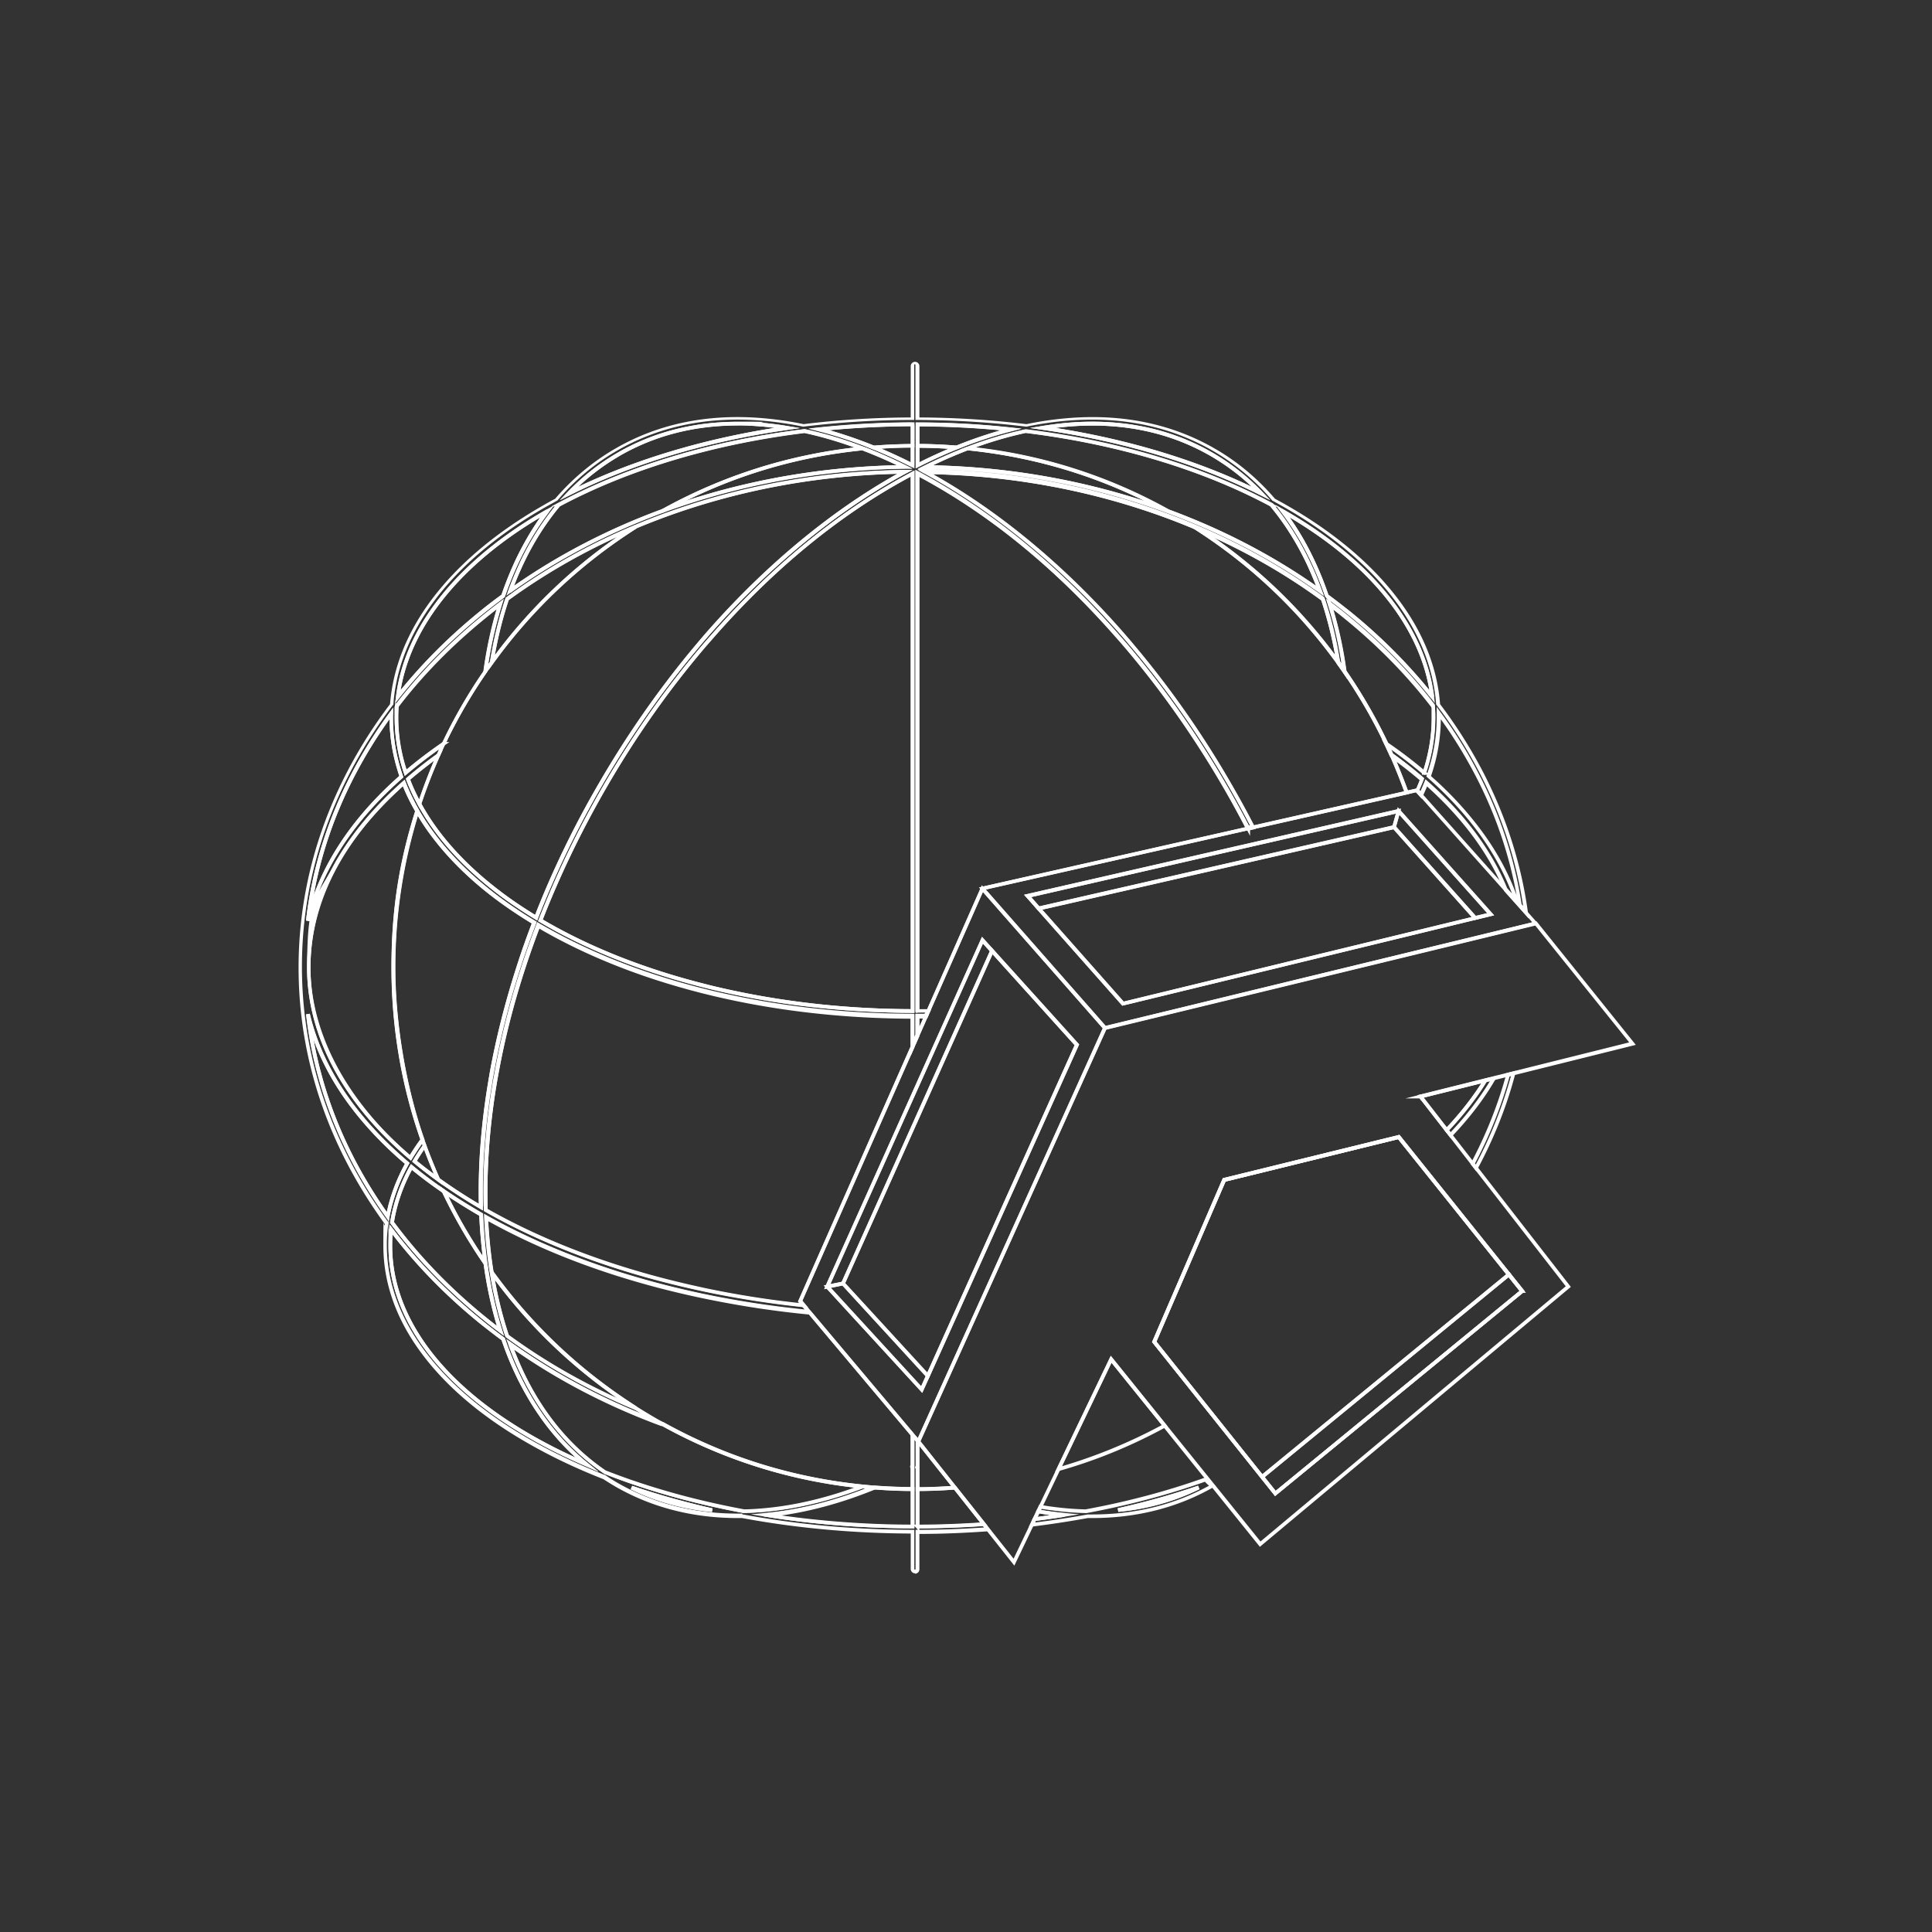 <svg xmlns="http://www.w3.org/2000/svg" width="550" height="550" fill="none" viewBox="0 0 550 550">
    <rect x="0" y="0" width="550" height="550" fill="#333333" stroke="none"/>
    <path fill="#fff" d="m411.794 322.532-7.656-9.844h-4.023l23.887-5.962-.67 1.093c-2.999 4.869-6.739 9.668-11.079 14.255l-.424.458zm-6.492-10.055 6.563 8.432c3.81-4.057 7.092-8.256 9.844-12.525zM293.595 433.11l1.659-3.458.388.071c2.505.423 4.975.776 7.409.988l4.199.388-4.164.67c-2.716.424-5.574.847-8.503 1.2l-.953.106zm2.258-2.258-.458.953c1.199-.141 2.399-.318 3.599-.494-1.024-.141-2.082-.318-3.141-.494zm-34.648 4.235v-.53h-.529v-11.184h.529c3.528 0 7.057-.177 10.585-.424h.282l9.033 11.361-.988.071c-6.175.423-12.561.67-18.912.67zm.529-10.656v9.597c5.822 0 11.608-.247 17.289-.6l-7.445-9.385a132 132 0 0 1-9.844.388m158.528-90.961-1.658-2.117.176-.317c4.304-8.115 7.692-16.619 10.02-25.228l.071-.317 2.717-.671-.212.847c-2.434 9.28-6.069 18.383-10.726 27.062l-.388.706zm-.388-2.258.247.318a123.3 123.3 0 0 0 10.02-25.228l-.388.106c-2.329 8.468-5.645 16.83-9.879 24.839z"/>
    <path fill="#fff" d="m412.888 323.944-1.764-2.258.318-.318c4.304-4.516 8.009-9.279 10.973-14.078l.106-.176 3.845-.953-.635 1.094c-3.246 5.61-7.444 11.079-12.419 16.301l-.424.458zm-.353-2.188.424.565c4.41-4.658 8.185-9.562 11.185-14.537l-.988.247c-2.894 4.693-6.493 9.315-10.656 13.761zm-7.903-8.398-.777-1.023v-.6l1.235-.282-.176.882zm-104.298 105.71 15.878-33.095 16.16 20.041-.565.317c-9.632 5.257-19.829 9.456-30.343 12.42zm16.09-31.119L302.31 417.41c9.844-2.893 19.371-6.845 28.439-11.714zm-55.748-90.644v-8.538h3.74l-.318.741-3.457 7.797zm1.058-7.445v2.47l1.094-2.47zm-1.058 134.605v-15.772l1.164 1.376 11.009 13.902-.988.071a135 135 0 0 1-10.656.423zm1.058-12.843v11.784c2.999 0 6.034-.141 9.068-.352zm-116.328-242.89h-.918l.247-.706c.953-2.646 2.047-5.222 3.176-7.691 2.964-6.351 6.598-12.032 10.761-16.972l.071-.07h.106c19.652-10.585 43.892-17.854 70.143-21.1h.176c5.399 1.165 11.009 2.823 16.619 4.975l2.081.812-2.223.212c-20.076 2.011-39.164 7.974-56.77 17.747h-.071c-15.701 5.786-30.238 13.408-43.222 22.687l-.141.106zm14.007-24.628c-4.057 4.834-7.621 10.479-10.514 16.689a77 77 0 0 0-2.541 5.998c12.702-8.856 26.816-16.195 42.023-21.769 17.077-9.456 35.53-15.384 54.9-17.607-4.833-1.729-9.632-3.14-14.254-4.128-26.039 3.211-50.102 10.444-69.579 20.853z"/>
    <path fill="#fff" d="m188.733 145.975-.423-.953c17.747-9.844 36.976-15.842 57.194-17.888h.247c3.987 1.517 8.044 3.316 12.067 5.292l1.976.988h-2.188c-22.511.318-44.386 4.058-64.992 11.15-1.164.388-2.399.847-3.846 1.376zm56.736-17.783c-17.642 1.764-34.543 6.634-50.35 14.431 19.194-6.28 39.412-9.703 60.229-10.161-3.317-1.588-6.633-3-9.879-4.234zm-86.056 14.148 2.117-2.223c4.269-4.446 9.067-8.221 14.325-11.255 10.091-5.822 21.593-8.786 34.119-8.786s4.763.106 7.127.318h.494c2.187.247 4.481.529 6.739.917l3.422.565-3.422.494c-22.864 3.246-44.351 9.667-62.134 18.629l-2.752 1.376zm50.596-21.205c-12.349 0-23.64 2.893-33.59 8.644a62.5 62.5 0 0 0-11.82 8.821c16.372-7.833 35.601-13.584 56.03-16.795-1.2-.141-2.399-.282-3.564-.388h-.493a68 68 0 0 0-6.563-.318zM126.07 337.387l-1.588-1.129a123 123 0 0 1-6.809-5.257l-.353-.282.212-.389a64 64 0 0 1 2.893-4.445l.6-.812.352.953a148 148 0 0 0 3.882 9.597l.811 1.799zm-7.374-6.915c1.517 1.27 3.14 2.505 4.834 3.74-.988-2.294-1.906-4.623-2.788-6.916a53 53 0 0 0-2.046 3.176m-1.694-.037-.459-.388c-18.806-15.948-29.144-35.354-29.144-54.618s9.421-37.118 27.239-52.925l.565-.494.282.705c1.023 2.647 2.329 5.293 3.811 7.904l.07.106v.317a147.4 147.4 0 0 0-6.81 44.387c0 15.136 2.788 33.201 8.257 48.867l.106.247-.177.212a64 64 0 0 0-3.387 5.08l-.318.53zm-2.293-106.626c-17.219 15.49-26.322 33.308-26.322 51.62s10.056 37.718 28.298 53.383a69 69 0 0 1 2.963-4.41c-5.469-15.701-8.221-32.178-8.221-48.973s2.258-30.132 6.739-44.493c-1.34-2.364-2.54-4.763-3.493-7.162z"/>
    <path fill="#fff" d="m137.431 344.584-.812-.494a150 150 0 0 1-12.137-7.868l-.106-.071-.07-.141a145 145 0 0 1-3.917-9.667c-.212-.6-.423-1.165-.6-1.694-5.539-15.772-8.327-32.355-8.327-49.22s2.294-30.273 6.81-44.704l.353-1.164.6 1.058a67 67 0 0 0 4.375 6.633c4.904 6.563 11.255 12.773 18.876 18.418l.636.459c.352.282.74.529 1.129.811 2.54 1.8 5.257 3.599 8.115 5.293l.388.212-.177.423a293 293 0 0 0-3.74 10.409c-.247.776-.494 1.517-.741 2.293a232 232 0 0 0-7.621 30.167c-.106.706-.247 1.376-.353 2.047v.07c-2.046 12.032-2.928 23.781-2.681 34.931zm-12.208-9.103a151 151 0 0 0 11.114 7.233c-.247-11.185.671-22.969 2.717-35.036v-.071c.141-.705.247-1.376.353-2.082 1.799-9.949 4.375-20.146 7.656-30.308.247-.776.494-1.517.741-2.293a273 273 0 0 1 3.599-10.056 149 149 0 0 1-7.798-5.116 79 79 0 0 1-1.764-1.27l-1.199-.882c-7.198-5.469-13.232-11.467-17.924-17.748a67 67 0 0 1-3.811-5.68c-4.269 13.972-6.421 28.508-6.421 43.257s2.787 33.201 8.256 48.867c.176.565.388 1.129.6 1.659a140 140 0 0 0 3.846 9.491zm135.982-47.138h-.529V133.908l.776.424c.706.352 1.411.741 2.082 1.129 19.653 10.761 38.247 26.109 55.324 45.621.635.741 1.305 1.482 1.94 2.223 10.585 12.384 20.218 26.074 28.686 40.717a286 286 0 0 1 6.139 11.185l.247-.071v2.823l-.811-1.553-74.977 16.936-15.419 34.895h-.353c-.917 0-2.011.036-3.105.036zm.529-152.671v151.613h2.223l15.348-34.79 75.224-17.006a364 364 0 0 0-5.963-10.903c-8.432-14.607-18.029-28.226-28.544-40.576-.635-.74-1.27-1.481-1.94-2.222-16.972-19.406-35.495-34.684-55.042-45.41-.424-.247-.882-.459-1.306-.706m-122.609 55.042.352-2.187c1.024-6.387 2.505-12.491 4.411-18.171l.07-.177.141-.106c11.115-8.15 23.464-15.066 36.73-20.64l.494.952c-16.018 10.162-29.779 23.111-40.893 38.53zm5.715-19.864c-1.658 4.904-2.963 10.161-3.951 15.63 9.738-13.055 21.381-24.345 34.754-33.59-11.009 5.046-21.347 11.079-30.803 17.96"/>
    <path fill="#fff" d="m115.238 220.917-.247-.741a49.3 49.3 0 0 1-2.646-15.878c0-5.327.035-2.258.106-3.387v-.141l.105-.141c6.987-9.139 15.313-17.642 24.769-25.369a214 214 0 0 1 4.764-3.74l1.305-.988-.494 1.588c-1.87 5.963-3.317 12.384-4.234 19.088v.141l-.106.106a146 146 0 0 0-11.502 19.794h.882l-1.411.953a133 133 0 0 0-10.727 8.186l-.599.493zm-1.729-19.759a46 46 0 0 0-.106 3.14c0 4.975.776 9.95 2.364 14.819 3.105-2.611 6.528-5.186 10.091-7.656 3.387-7.092 7.339-13.972 11.82-20.464.847-6.14 2.117-12.032 3.775-17.572a118 118 0 0 0-3.422 2.717c-9.35 7.621-17.606 16.019-24.522 25.051zm6.033 29.073-.599-1.058a56.5 56.5 0 0 1-3.317-7.163v-.458l.176-.141c2.682-2.329 5.61-4.623 8.68-6.845l1.588-1.129-.812 1.799a146 146 0 0 0-5.363 13.831l-.388 1.164zm-2.752-8.256c.706 1.87 1.588 3.74 2.541 5.61a171 171 0 0 1 4.198-10.973 137 137 0 0 0-6.739 5.363"/>
    <path fill="#fff" d="m152.885 262.021-.529-.317c-3.246-1.976-6.351-4.023-9.28-6.175-.599-.423-1.164-.882-1.728-1.305-9.915-7.622-17.466-16.019-22.37-25.052l-.106-.211.071-.212a146 146 0 0 1 5.398-13.937l.459-1.023q.476-1.059 1.058-2.223a146 146 0 0 1 11.961-20.711c.529-.776 1.094-1.588 1.8-2.576a149.2 149.2 0 0 1 41.175-38.776h.071c3.952-1.694 7.974-3.211 11.89-4.587 20.57-7.092 42.411-10.832 64.922-11.114h2.187l-1.94.988c-.212.106-.389.211-.6.317-19.865 10.903-39.447 27.168-56.63 47.103-.635.741-1.27 1.482-1.905 2.259-10.127 12.031-19.406 25.298-27.521 39.376-7.022 12.172-13.126 24.839-18.101 37.576l-.211.6zm-32.884-33.166c4.869 8.821 12.243 17.042 21.982 24.522.564.423 1.129.882 1.729 1.305 2.716 2.011 5.645 3.952 8.644 5.787 4.94-12.596 10.973-25.087 17.959-37.118 8.151-14.149 17.465-27.451 27.627-39.553.635-.741 1.27-1.517 1.905-2.258 16.901-19.582 36.095-35.707 55.642-46.644-21.629.493-42.622 4.198-62.451 11.008-3.882 1.341-7.833 2.858-11.785 4.481-15.983 10.161-29.744 23.11-40.858 38.494a78 78 0 0 0-1.8 2.54 147.5 147.5 0 0 0-11.89 20.571c-.565 1.164-1.023 2.222-1.482 3.21l-.459 1.024a152 152 0 0 0-4.833 12.596zm23.464 151.435-1.341-.988a146 146 0 0 1-4.763-3.74c-10.091-8.221-18.877-17.359-26.18-27.203l-.141-.176v-.212c.882-5.434 2.752-10.832 5.61-16.019l.317-.564.494.423a119 119 0 0 0 9.138 6.845l.106.071.071.141a147.5 147.5 0 0 0 11.89 20.57l.071.106v.141c.953 6.704 2.364 13.125 4.234 19.088l.494 1.588zm-31.296-32.39c7.197 9.703 15.912 18.736 25.862 26.851 1.059.847 2.153 1.729 3.423 2.717-1.659-5.505-2.929-11.432-3.776-17.571a153.4 153.4 0 0 1-11.819-20.465c-3-2.081-5.893-4.234-8.574-6.421-2.576 4.834-4.305 9.844-5.116 14.889"/>
    <path fill="#fff" d="m139.019 361.803-1.27-1.834a149 149 0 0 1-11.961-20.712l-.847-1.764 1.623 1.129a156 156 0 0 0 10.656 6.669l.247.141v.282c.212 4.763.635 9.421 1.235 13.866zm-11.396-21.205a141.5 141.5 0 0 0 9.773 16.936c-.458-3.74-.776-7.586-.952-11.467a178 178 0 0 1-8.821-5.469M112.486 200.17l.247-1.87c2.505-20.041 17.712-38.953 42.834-53.243l2.258-1.27-1.588 2.082c-3.281 4.304-6.174 9.138-8.644 14.395-1.412 2.999-2.717 6.246-3.881 9.633l-.071.141-.141.106a190 190 0 0 0-6.386 4.939c-8.857 7.198-16.76 15.172-23.464 23.64l-1.164 1.482zm41.387-52.96c-22.687 13.478-36.73 30.872-39.835 49.255 6.492-7.974 14.008-15.454 22.405-22.299a130 130 0 0 1 6.316-4.869 104 104 0 0 1 3.846-9.562c2.117-4.481 4.551-8.715 7.233-12.525zm228.001 43.504-1.305-1.799c-11.115-15.384-24.875-28.368-40.894-38.53l.494-.952c13.267 5.539 25.616 12.49 36.73 20.64l.141.106.071.177c1.905 5.645 3.387 11.784 4.41 18.171zm-36.553-37.824c13.337 9.245 25.015 20.535 34.754 33.59a115 115 0 0 0-3.952-15.63c-9.421-6.881-19.759-12.914-30.802-17.96"/>
    <path fill="#fff" d="M406.925 220.564h-2.188l.106-.353c-3.211-2.717-6.739-5.398-10.444-7.974l-.106-.07-.07-.142a147.5 147.5 0 0 0-11.891-20.57l-.07-.106v-.141c-.953-6.739-2.364-13.16-4.269-19.088l-.494-1.588 1.34.988a147 147 0 0 1 4.764 3.74c9.455 7.692 17.782 16.23 24.768 25.369l.106.141v.141c.106 1.129.141 2.258.141 3.387 0 5.222-.846 10.444-2.54 15.525l.812.706zm-11.785-9.138a130 130 0 0 1 10.091 7.656c1.553-4.869 2.364-9.844 2.364-14.784 0-4.939 0-2.117-.106-3.14-6.915-8.997-15.171-17.43-24.522-25.051-1.058-.847-2.152-1.729-3.422-2.717 1.658 5.504 2.928 11.397 3.775 17.571a148 148 0 0 1 11.82 20.465m4.94 14.818-.141-.458c-1.27-3.599-2.717-7.127-4.234-10.585l-.811-1.8 1.587 1.129a116 116 0 0 1 8.68 6.845l.282.247-.141.353c-.388 1.059-.882 2.153-1.376 3.282l-.353.741-.423-.494-3.105.705zm-2.611-9.632a172 172 0 0 1 3.317 8.398l2.399-.53c.388-.846.741-1.693 1.023-2.505a105 105 0 0 0-6.739-5.363"/>
    <path fill="#fff" d="m356.434 236.123-.176-.353a320 320 0 0 0-6.492-11.89c-8.151-14.113-17.395-27.345-27.521-39.376-.635-.741-1.27-1.517-1.905-2.258-17.183-19.935-36.766-36.201-56.63-47.103l-.247-.142a1.7 1.7 0 0 0-.353-.176l-1.835-1.023h2.117c22.511.317 44.316 4.057 64.922 11.149a198 198 0 0 1 11.89 4.517h.071c16.124 10.267 29.99 23.322 41.175 38.846.671.918 1.27 1.765 1.8 2.576a153 153 0 0 1 11.961 20.711c.564 1.165 1.023 2.223 1.482 3.246l1.023 2.294h-.035a157 157 0 0 1 3.281 8.327l.212.564-44.669 10.091zm-90.925-101.192c19.547 10.938 38.741 27.027 55.642 46.644a129 129 0 0 1 1.905 2.258c10.162 12.067 19.477 25.369 27.627 39.553a260 260 0 0 1 6.316 11.573l42.728-9.668c-1.235-3.387-2.576-6.774-4.022-10.02l-.388-.847c-.353-.741-.706-1.517-1.094-2.364a147.4 147.4 0 0 0-11.891-20.57 96 96 0 0 0-1.799-2.54c-11.114-15.384-24.84-28.333-40.858-38.495-3.917-1.658-7.904-3.14-11.785-4.481-19.829-6.809-40.823-10.514-62.451-11.008zm6.881-7.022h-.141c-3.67-.282-7.375-.458-11.044-.458h-.529v-7.198h.529c8.962 0 17.924.494 26.674 1.447l2.929.317-2.858.741a120 120 0 0 0-15.454 5.116h-.106zm-10.656-1.517c3.493 0 7.022.177 10.479.459a123 123 0 0 1 12.702-4.375 265 265 0 0 0-23.181-1.129v5.081z"/>
    <path fill="#fff" d="M260.676 133.343v-6.421h.529v-.529c3.74 0 7.48.176 11.15.458l2.222.177-2.081.846a139 139 0 0 0-11.044 5.046l-.776.388zm1.058-5.892v4.164a144 144 0 0 1 8.292-3.846 129 129 0 0 0-8.292-.283zm115.13 42.163-1.376-.988c-12.949-9.244-27.451-16.865-43.116-22.616h-.036l-.106-.071c-17.606-9.773-36.729-15.736-56.77-17.747l-2.223-.212 2.082-.812c5.61-2.152 11.22-3.81 16.618-4.975h.176c26.251 3.246 50.491 10.515 70.144 21.029h.105a.5.5 0 0 0 .071.141c4.163 4.94 7.762 10.656 10.726 16.972 1.164 2.434 2.223 5.045 3.176 7.691l.599 1.623zm-44.245-24.628c15.242 5.61 29.355 12.914 42.022 21.77-.776-2.046-1.658-4.057-2.54-5.998-2.929-6.21-6.457-11.82-10.515-16.689-19.511-10.444-43.539-17.642-69.578-20.852-4.658.988-9.456 2.399-14.255 4.128 19.371 2.223 37.824 8.15 54.901 17.606z"/>
    <path fill="#fff" d="M332.23 145.975a152 152 0 0 0-3.846-1.376c-20.605-7.092-42.481-10.832-64.991-11.114h-2.188l1.976-.988c4.022-1.976 8.08-3.776 12.067-5.293h.106c0-.035.141 0 .141 0 20.217 2.011 39.447 8.045 57.194 17.889l-.423.952zm-66.615-13.514c20.818.494 41.035 3.917 60.229 10.162-15.807-7.798-32.708-12.631-50.349-14.431a149 149 0 0 0-9.88 4.234zm95.936 9.88-2.752-1.376c-17.783-8.962-39.271-15.384-62.134-18.63l-3.423-.494 3.423-.564c2.434-.389 4.833-.706 7.197-.918 15.384-1.305 29.25 1.553 41.247 8.468 5.257 3.035 10.055 6.81 14.325 11.256l2.117 2.222zm-61.182-20.535c20.429 3.211 39.659 8.962 56.03 16.795a62.5 62.5 0 0 0-11.82-8.821c-11.82-6.81-25.474-9.633-40.611-8.327-1.164.106-2.364.212-3.563.388zm108.109 78.364-1.165-1.482c-6.703-8.468-14.607-16.442-23.463-23.64-1.623-1.305-3.317-2.646-5.046-3.916l.247.67-1.658-1.764.282-.318-.423.142a104 104 0 0 0-3.881-9.633c-2.47-5.257-5.399-10.091-8.645-14.395l-1.587-2.082 2.258 1.27c25.086 14.29 40.293 33.202 42.834 53.243l.247 1.87zm-30.273-30.838c2.152 1.588 4.269 3.246 6.315 4.869 8.398 6.845 15.913 14.325 22.405 22.299-3.069-18.417-17.112-35.777-39.835-49.255 2.717 3.811 5.116 8.009 7.233 12.526a93 93 0 0 1 3.846 9.561zm-59.841 261.097-.176-1.058c7.903-1.764 15.595-3.917 22.863-6.422l.423.988c-7.091 3.493-14.854 5.681-23.075 6.457zM88.176 262.233l-1.059-.176c1.658-14.396 5.998-28.438 12.914-41.74a135 135 0 0 1 10.902-17.501l.988-1.34v1.658c-.035.388-.035.776-.035 1.2 0 5.61.953 11.184 2.858 16.618l.106.353-.282.247c-5.505 4.834-10.303 9.985-14.255 15.313-6.069 8.15-10.162 16.689-12.173 25.439zm22.687-57.476c-3.705 5.151-6.986 10.55-9.844 16.019-5.68 10.937-9.633 22.369-11.714 34.083 2.328-6.386 5.75-12.666 10.232-18.7 3.952-5.292 8.68-10.409 14.149-15.242-1.8-5.293-2.753-10.726-2.788-16.16zm149.459 83.586h-.529c-20.006-.071-39.411-2.329-57.653-6.774-1.058-.247-2.117-.53-3.211-.812-17.077-4.446-32.319-10.585-45.374-18.312l-.388-.212.176-.423c4.975-12.808 11.115-25.51 18.171-37.753 8.468-14.643 18.101-28.368 28.686-40.717.635-.741 1.27-1.482 1.94-2.223 17.077-19.512 35.672-34.86 55.324-45.621.706-.388 1.412-.741 2.082-1.129l.776-.424v154.435zm-105.814-26.568c12.878 7.55 27.909 13.584 44.704 17.959 1.058.282 2.152.564 3.175.811 17.995 4.376 37.118 6.669 56.877 6.74V135.672c-.424.247-.882.459-1.306.706-19.547 10.691-38.07 25.968-55.042 45.41-.635.74-1.305 1.481-1.94 2.222-10.515 12.314-20.147 25.969-28.544 40.576-6.951 12.067-12.985 24.557-17.924 37.189m94.101-133.864h-.106c-5.221-2.153-10.408-3.882-15.454-5.187l-2.858-.741 2.929-.318a267 267 0 0 1 26.674-1.446h.529v7.162h-.529c-3.705 0-7.445.177-11.044.459h-.141zm-12.525-5.434c4.163 1.164 8.432 2.646 12.702 4.375 3.422-.282 6.951-.423 10.479-.459v-5.08c-7.762.035-15.56.423-23.181 1.129z"/>
    <path fill="#fff" d="M259.547 132.955c-3.705-1.87-7.41-3.599-11.044-5.045l-2.082-.847 2.223-.177c3.705-.282 7.445-.458 11.114-.458h.53v6.068h-.53l-.247.459zm-8.574-5.186a145 145 0 0 1 8.292 3.845v-4.163c-2.753 0-5.54.106-8.292.282zM170.28 418.927l-3.493-1.517c-35.707-15.384-56.206-38.248-56.206-62.769s.07-3.105.247-4.658l.141-1.341.811 1.059c7.127 9.421 15.666 18.206 25.369 26.11 2.046 1.658 4.199 3.351 6.386 4.939l.141.106.071.141a94 94 0 0 0 3.669 9.174l.212.458c4.94 10.55 11.573 19.265 19.723 25.863l2.964 2.399zm-58.535-67.497a49 49 0 0 0-.106 3.211c0 23.322 19.018 45.197 52.29 60.334-6.492-5.892-11.961-13.231-16.266-21.805v.07l-1.023-2.152a93 93 0 0 1-3.846-9.562c-2.152-1.587-4.269-3.246-6.315-4.869-9.386-7.656-17.713-16.124-24.699-25.192z"/>
    <path fill="#fff" d="m110.686 347.654-.705-1.023a136 136 0 0 1-9.915-16.125c-6.916-13.301-11.255-27.344-12.914-41.74l1.059-.176c2.046 8.75 6.14 17.289 12.173 25.439l.105.141c4.34 5.822 9.668 11.397 15.807 16.619l.318.282-.212.388c-2.717 4.869-4.551 9.915-5.504 14.995l-.212 1.235zm-21.417-51.69c2.117 11.714 6.034 23.146 11.714 34.084 2.682 5.116 5.716 10.161 9.139 14.995.988-4.657 2.717-9.244 5.151-13.725-6.139-5.222-11.432-10.832-15.772-16.654l-.105-.141c-4.446-5.998-7.833-12.208-10.127-18.594zm113.366 134.464c-8.256-.811-16.019-2.964-23.075-6.457l.423-.988c7.233 2.47 14.925 4.622 22.864 6.422l-.177 1.058z"/>
    <path fill="#fff" d="M211.808 430.746h-.071c-14.184-2.646-27.521-6.386-39.658-11.149l-.106-.071c-10.162-6.88-18.241-16.654-24.063-29.038-1.129-2.434-2.223-5.01-3.176-7.692v-1.199l.847.599c12.949 9.28 27.486 16.901 43.222 22.652h.071c17.606 9.809 36.73 15.772 56.771 17.783l2.222.212-2.081.811c-9.774 3.705-19.406 5.999-28.615 6.775a86 86 0 0 1-5.257.282h-.071zm-39.27-12.102c12.066 4.728 25.298 8.433 39.376 11.044a80 80 0 0 0 5.116-.282c8.468-.706 17.289-2.717 26.215-5.928-19.37-2.223-37.823-8.15-54.9-17.606-15.208-5.61-29.356-12.914-42.023-21.77a133 133 0 0 0 2.541 5.998c5.715 12.208 13.689 21.805 23.675 28.579zm86.973-.529s-.07 0-.106-.035a.49.49 0 0 1-.282-.459v-.317l.247-.177c.212-.141.388-.07.529 0h.071l-.247.459-.247.459z"/>
    <path fill="#fff" d="M180.829 401.391c-13.266-5.54-25.615-12.49-36.73-20.641l-.141-.106-.07-.176c-1.906-5.645-3.387-11.749-4.411-18.171l-.352-2.188 1.305 1.8c11.114 15.383 24.875 28.368 40.893 38.529zm-35.989-21.382c9.421 6.88 19.759 12.914 30.803 17.959-13.337-9.244-25.016-20.535-34.754-33.589.988 5.469 2.328 10.726 3.951 15.63m115.483 55.077h-.529c-14.255-.035-28.333-1.129-41.882-3.317l-.458-.07v-.953h.494c9.844-.953 20.146-3.564 30.555-7.833h.106c0-.035.141-.035.141-.035 3.669.282 7.374.423 11.044.459h.529zm-38.353-3.74a270 270 0 0 0 37.294 2.681v-9.597c-3.493 0-7.021-.176-10.479-.458-9.103 3.704-18.1 6.139-26.78 7.339z"/>
    <path fill="#fff" d="M260.323 424.465h-.529c-3.74 0-7.481-.176-11.15-.458a71 71 0 0 1-3.14-.282c-20.217-2.012-39.447-8.045-57.194-17.889a163 163 0 0 1-7.551-4.481 149.2 149.2 0 0 1-41.176-38.776l-.07-.106v-.141a138 138 0 0 1-1.623-15.737v-.952c-.035 0 .776.458.776.458 17.818 9.95 38.565 17.466 61.675 22.335.741.141 1.517.317 2.258.458l.424.106a286 286 0 0 0 27.45 4.058h.212l.141.176 29.462 35.036v16.195zm-119.822-62.451c11.114 15.348 24.839 28.262 40.787 38.424 2.47 1.552 4.975 3.069 7.516 4.445 17.606 9.774 36.729 15.737 56.77 17.748.988.106 2.012.176 3.141.282 3.457.282 6.986.423 10.514.459v-5.469q-.106-.107-.106-.318v-.317l.106-.071v-8.609l-29.073-34.578a281 281 0 0 1-27.768-4.128l-.424-.106c-.635-.141-1.235-.247-1.834-.388-22.864-4.798-43.434-12.173-61.146-21.981.282 5.01.776 9.914 1.517 14.536zm119.046 56.101.459-.953z"/>
    <path fill="#fff" d="m230.05 372.283-1.306-.142c-9.632-1.023-19.123-2.505-28.262-4.445-.776-.177-1.517-.318-2.258-.494-22.652-4.975-42.904-12.455-60.158-22.264l-.247-.141v-.953c-.035-.353-.07-.705-.07-1.058-.247-11.608.705-23.817 2.928-36.272.106-.493.176-1.023.282-1.517l.106-.6a234 234 0 0 1 6.739-26.85c.247-.776.494-1.517.741-2.294a247 247 0 0 1 4.269-12.031l.212-.6.529.318c.636.388 1.271.741 1.906 1.093 11.925 6.775 25.615 12.314 40.646 16.407.953.247 1.941.529 3.034.812 19.053 4.904 39.482 7.444 60.652 7.48h.53v9.42c-.036 0-31.896 72.119-31.896 72.119l1.623 1.941zm-91.208-28.121c17.113 9.667 37.154 17.077 59.594 22.017.741.176 1.482.317 2.223.494a272 272 0 0 0 26.85 4.269l-.353-.424.141-.317 31.932-72.331v-8.044c-21.1-.106-41.387-2.611-60.405-7.516-1.094-.282-2.082-.529-3.034-.811-15.102-4.129-28.862-9.703-40.859-16.513-.458-.247-.917-.529-1.376-.811a245 245 0 0 0-4.022 11.396c-.247.776-.494 1.517-.741 2.293-2.822 8.927-5.081 17.924-6.704 26.71l-.105.6c-.106.494-.177.988-.283 1.517-2.187 12.384-3.14 24.522-2.893 36.059v1.412zm154.012 90.536 1.306-2.716h.282l4.552-.636c-1.165-.176-2.364-.352-3.529-.564l-.705-.106 1.093-2.329.388.071c2.611.459 5.187.776 7.657.988 1.694.141 3.422.247 5.116.282 11.926-2.187 23.322-5.222 33.872-8.997l.353-.141.247.282a9.5 9.5 0 0 0 1.87 1.694l.705.494-.741.423c-10.196 5.786-21.769 8.715-34.401 8.715h-1.235a279 279 0 0 1-15.948 2.435l-.952.105zm2.011-1.728-.211.458a283 283 0 0 0 14.995-2.293h1.376c12.138 0 23.287-2.752 33.166-8.186a9 9 0 0 1-1.164-1.129c-10.55 3.74-21.876 6.739-33.731 8.927h-.141a89 89 0 0 1-5.257-.283 120 120 0 0 1-7.374-.917l-.177.318c2.223.388 4.481.67 6.704.882v.282l.035.776c-2.716.424-5.504.812-8.221 1.165m23.499-2.541-.176-1.058c7.903-1.765 15.595-3.917 22.863-6.422l.424.988c-7.092 3.493-14.855 5.681-23.076 6.457z"/>
    <path fill="#fff" d="M260.499 447.894a1.25 1.25 0 0 1-1.235-1.235v-10.091c-16.477-.07-32.637-1.552-48.02-4.41h-1.235c-12.808 0-24.522-3.035-34.825-8.962a91 91 0 0 1-3.422-2.117c-6.387-2.505-12.455-5.293-17.995-8.292-13.937-7.48-24.91-16.23-32.566-25.968-8.01-10.162-12.067-20.994-12.067-32.179 0-11.184.141-4.163.423-6.174-4.022-5.54-7.656-11.361-10.726-17.254C89.657 313.571 85 294.8 85 275.465s4.657-38.106 13.831-55.748c3.458-6.668 7.551-13.125 12.208-19.265.812-10.267 4.763-20.252 11.749-29.638 7.586-10.161 18.418-19.299 32.179-27.132a79 79 0 0 1 3.069-1.694c4.94-5.751 10.727-10.585 17.148-14.29 12.243-7.092 26.427-9.985 42.058-8.644 3.74.317 7.621.882 11.537 1.694 9.95-1.235 20.182-1.871 30.485-1.906v-14.607c0-.67.565-1.235 1.235-1.235s1.235.565 1.235 1.235v14.607c10.267.035 20.535.706 30.485 1.906a96 96 0 0 1 11.537-1.694c15.666-1.341 29.815 1.588 42.058 8.644 6.457 3.705 12.208 8.539 17.148 14.29.847.459 1.976 1.059 3.069 1.694 13.761 7.833 24.593 16.971 32.179 27.132 7.021 9.386 10.973 19.371 11.749 29.638a136 136 0 0 1 12.208 19.265c6.633 12.808 10.938 26.286 12.808 40.082l.212 1.694-2.047-2.294-4.975-5.575v-.07c-4.34-10.515-11.714-20.5-21.911-29.673-.352.882-.776 1.799-1.199 2.752l-.353.741-1.87-2.082.141-.318a74 74 0 0 0 1.2-2.858c-2.576-2.222-5.399-4.41-8.327-6.527l-.106-.071-.071-.141a109 109 0 0 0-1.482-3.21l-.846-1.765 1.623 1.094a141 141 0 0 1 10.232 7.762c1.552-4.869 2.364-9.844 2.364-14.819 0-4.974 0-2.117-.106-3.14-6.916-8.997-15.172-17.43-24.522-25.051a117 117 0 0 0-3.422-2.717c1.658 5.575 2.928 11.503 3.775 17.677l.317 2.188-1.27-1.835a96 96 0 0 0-1.799-2.54l-.071-.106v-.141c-1.023-6.281-2.47-12.279-4.34-17.854-11.008-8.044-23.251-14.924-36.377-20.393a196 196 0 0 0-11.82-4.517c-19.829-6.809-40.822-10.514-62.451-11.008 19.547 10.938 38.741 27.027 55.642 46.644.635.741 1.27 1.482 1.905 2.259 10.162 12.102 19.476 25.404 27.627 39.552 2.258 3.952 4.481 7.939 6.527 11.926l.318.6-2.505.564-.177-.353a262 262 0 0 0-6.28-11.502c-8.433-14.607-18.03-28.262-28.544-40.576-.635-.741-1.27-1.482-1.941-2.223-16.971-19.441-35.495-34.718-55.042-45.409-.423-.247-.882-.459-1.305-.706V287.39h3.387l-1.129 2.576h-2.258v5.081l-2.47 5.61v-10.656c-21.1-.105-41.423-2.611-60.405-7.515-1.023-.282-2.047-.529-3.034-.811-15.102-4.129-28.862-9.703-40.859-16.513a28 28 0 0 1-1.376-.812 245 245 0 0 0-4.022 11.397c-.247.776-.494 1.517-.741 2.293-2.822 8.927-5.081 17.924-6.704 26.71l-.105.564c-.106.494-.177 1.024-.283 1.518-2.187 12.384-3.14 24.521-2.893 36.059v1.411c17.112 9.668 37.153 17.078 59.593 22.017.741.177 1.482.318 2.259.494 9.103 1.905 18.559 3.387 28.156 4.411h.211l2.611 3.14-1.305-.141a275 275 0 0 1-27.98-4.164c-.776-.141-1.517-.317-2.258-.458-22.899-4.799-43.469-12.173-61.146-21.982.282 5.081.776 9.985 1.553 14.678 1.023 6.28 2.469 12.279 4.339 17.853 11.009 8.045 23.252 14.925 36.378 20.394h.07c2.47 1.623 5.01 3.105 7.515 4.516l-.423.953c-15.207-5.575-29.356-12.914-42.058-21.805.777 2.046 1.659 4.057 2.541 5.998 5.716 12.208 13.69 21.805 23.675 28.579 12.067 4.728 25.298 8.433 39.376 11.044a80 80 0 0 0 5.116-.282c9.138-.776 18.665-3.034 28.333-6.739h.105c0-.036.142 0 .142 0 1.164.106 2.187.211 3.14.282l2.223.176-2.082.847c-9.138 3.705-18.171 6.175-26.886 7.374a270 270 0 0 0 37.259 2.682v-27.062l2.47 2.928v24.099c6.104 0 12.243-.247 18.277-.671h.282l1.905 2.4-.988.07c-6.456.459-13.019.741-19.476.741v10.091a1.25 1.25 0 0 1-1.235 1.235zm-49.185-16.795h.035c15.525 2.894 31.826 4.375 48.409 4.411h.529v11.149c0 .106.071.177.177.177s.176-.071.176-.177V435.51h.671l-1.024-1.129v.705h-.529c-14.254-.035-28.332-1.129-41.881-3.316l-4.128-.671 4.163-.388c9.209-.847 18.771-3.211 28.474-6.951-.247 0-.529-.035-.776-.07-9.739 3.705-19.3 5.963-28.509 6.739a86 86 0 0 1-5.258.282h-.141c-14.184-2.611-27.521-6.351-39.658-11.149l-.106-.071c-10.162-6.88-18.277-16.654-24.063-29.038-1.165-2.435-2.223-5.046-3.176-7.692l-.599-1.623 1.376.988c11.255 8.045 23.71 14.854 37.047 20.288-.6-.388-1.2-.741-1.799-1.129-13.232-5.54-25.581-12.49-36.695-20.605l-.141-.106-.071-.177c-1.905-5.68-3.387-11.784-4.41-18.171-.812-5.01-1.341-10.302-1.588-15.736v-.953c-.035 0 .776.459.776.459 17.783 9.95 38.565 17.465 61.676 22.334.74.141 1.517.318 2.258.459a278 278 0 0 0 26.568 3.987l-.67-.776c-9.562-1.023-18.983-2.505-28.051-4.411-.741-.176-1.517-.317-2.258-.494-22.652-4.975-42.904-12.455-60.158-22.263l-.247-.141v-.988c-.035-.353-.07-.706-.07-1.059-.247-11.608.705-23.816 2.928-36.271.106-.494.177-1.023.282-1.553l.106-.564a234 234 0 0 1 6.739-26.851c.247-.776.494-1.517.741-2.293a246 246 0 0 1 4.27-12.032l.211-.6.53.318c.635.388 1.27.741 1.905 1.094 11.926 6.774 25.616 12.314 40.646 16.407.988.282 2.011.529 3.035.811 19.053 4.904 39.446 7.445 60.652 7.48h.529v6.704l.353-.812v-5.892h2.611l.211-.459h-2.822V133.696l.776.424c.706.353 1.376.741 2.082 1.129 19.652 10.761 38.247 26.11 55.324 45.621.635.741 1.305 1.482 1.94 2.223 10.585 12.385 20.218 26.074 28.686 40.717a288 288 0 0 1 6.139 11.185l.353-.071a272 272 0 0 0-6.175-11.29c-8.15-14.078-17.394-27.345-27.521-39.377-.635-.741-1.27-1.517-1.905-2.258-17.183-19.935-36.765-36.2-56.63-47.103-.211-.106-.388-.212-.6-.317l-1.94-1.024h2.187c22.511.318 44.316 4.058 64.922 11.15a199 199 0 0 1 11.89 4.516c13.267 5.54 25.616 12.49 36.73 20.641l.141.106.071.176c1.905 5.645 3.387 11.714 4.41 18.03.141.212.318.423.459.635-.917-5.928-2.223-11.608-3.917-16.901l-.494-1.587 1.306.987c1.764 1.341 3.317 2.541 4.763 3.74 9.456 7.692 17.783 16.231 24.769 25.369l.106.141v.141a36 36 0 0 1 .141 3.388c0 5.327-.882 10.69-2.646 15.877l-.247.741-.6-.494a120 120 0 0 0-9.138-7.057c.211.459.423.883.599 1.341a132 132 0 0 1 8.574 6.739l.283.247-.142.353c-.352.953-.776 1.905-1.235 2.964l.353.388c.424-.917.777-1.799 1.129-2.646l.283-.706.564.494c10.585 9.385 18.242 19.653 22.687 30.485l1.376 1.552c-2.293-6.068-5.574-12.031-9.844-17.747-3.951-5.328-8.75-10.479-14.254-15.313l-.282-.247.105-.353c1.906-5.434 2.858-11.008 2.858-16.618v-2.858l.953 1.34c4.128 5.61 7.798 11.468 10.903 17.501 6.21 11.926 10.338 24.487 12.314 37.33l.423.494c-1.941-13.09-6.139-25.863-12.455-38a133.7 133.7 0 0 0-12.208-19.23l-.106-.141v-.141c-.776-10.126-4.657-19.97-11.573-29.25-7.48-10.056-18.206-19.088-31.861-26.851a239 239 0 0 0-3.105-1.728h-.07c0-.036-.071-.106-.071-.106-4.869-5.716-10.585-10.479-16.936-14.149-12.067-6.951-26.004-9.844-41.458-8.538a95 95 0 0 0-11.502 1.693h-.141c-10.091-1.235-20.535-1.87-30.979-1.905h-.529v-15.666c0-.106-.071-.176-.176-.176-.106 0-.177.07-.177.176v15.666h-.529c-10.444 0-20.853.67-30.979 1.905h-.141a96 96 0 0 0-11.502-1.693c-15.454-1.306-29.391 1.552-41.458 8.538-6.351 3.67-12.067 8.433-16.936 14.149l-.071.07h-.07c-.882.53-2.011 1.129-3.141 1.764-13.654 7.763-24.38 16.795-31.86 26.851-6.916 9.28-10.797 19.124-11.573 29.25v.141l-.106.141a133.6 133.6 0 0 0-12.208 19.23c-9.103 17.5-13.725 36.094-13.725 55.288 0 19.195 4.622 37.754 13.725 55.289 3.069 5.928 6.704 11.75 10.761 17.289l.141.177v.211a41 41 0 0 0-.458 6.245c0 10.938 3.987 21.559 11.855 31.544 7.586 9.632 18.418 18.276 32.249 25.686 5.539 2.964 11.573 5.751 17.924 8.256h.106c1.129.812 2.293 1.517 3.422 2.188 10.162 5.857 21.699 8.821 34.295 8.821h1.341zm50.42 3.987v.424c6.104 0 12.314-.247 18.418-.671l-.318-.388c-5.998.424-12.067.635-18.1.671zm-1.411-25.192v24.134h.353v-15.983l-.106-.071v-.318a.32.32 0 0 1 .106-.247v-7.092zm147.025-188.977c5.469 4.798 10.197 9.95 14.149 15.242 4.481 5.998 7.903 12.279 10.232 18.665-2.117-11.714-6.034-23.146-11.714-34.048a132 132 0 0 0-9.844-16.019c-.036 5.434-.988 10.903-2.788 16.16zM202.634 430.429c-8.256-.812-16.018-2.964-23.075-6.457l.424-.988c7.233 2.47 14.924 4.622 22.863 6.422l-.176 1.058zm-32.354-11.502-3.493-1.518c-35.707-15.383-56.207-38.247-56.207-62.769 0-1.552.071-3.104.247-4.657l.142-1.341.811 1.059c7.127 9.42 15.666 18.206 25.369 26.109 2.046 1.659 4.198 3.352 6.386 4.94l.141.106.071.141a96 96 0 0 0 3.881 9.632c4.975 10.55 11.608 19.265 19.723 25.863l2.964 2.399zm-58.535-67.497a49 49 0 0 0-.106 3.21c0 23.323 19.018 45.198 52.29 60.335-7.022-6.351-12.808-14.396-17.289-23.887a90 90 0 0 1-3.846-9.562c-2.152-1.587-4.269-3.246-6.316-4.869-9.42-7.656-17.712-16.124-24.698-25.192zm31.719 28.861-1.305-.988a152 152 0 0 1-4.763-3.74c-10.091-8.221-18.912-17.359-26.181-27.203l-.141-.176v-.212c.882-5.434 2.752-10.832 5.61-16.019l.318-.564.494.423a118 118 0 0 0 9.138 6.845c3.387 2.329 6.986 4.552 10.656 6.669l.247.141v.282c.212 4.763.635 9.421 1.235 13.866.917 6.704 2.364 13.126 4.234 19.089l.494 1.587zm-31.296-32.39c7.198 9.703 15.878 18.736 25.863 26.851a117 117 0 0 0 3.422 2.717c-1.658-5.575-2.928-11.503-3.775-17.677-.6-4.411-1.023-8.997-1.235-13.69a182 182 0 0 1-10.479-6.563 122 122 0 0 1-8.715-6.492c-2.576 4.834-4.305 9.844-5.116 14.89zm-1.482-.247-.741-1.023c-3.281-4.587-6.28-9.35-8.926-14.254 0 .035-.988-1.87-.988-1.87-6.916-13.302-11.256-27.345-12.914-41.74l1.058-.177c2.047 8.715 6.14 17.289 12.173 25.439 4.34 5.857 9.703 11.503 15.913 16.725l.318.282-.212.388c-2.717 4.869-4.552 9.915-5.504 14.995l-.212 1.235zm-9.985-18.171.282.565c2.682 5.151 5.752 10.162 9.139 14.995.988-4.657 2.717-9.244 5.151-13.725-6.139-5.222-11.432-10.832-15.772-16.654-4.48-6.033-7.903-12.313-10.232-18.7 2.082 11.503 5.893 22.758 11.432 33.519m36.765 15.102-.811-.494c-4.27-2.505-8.362-5.152-12.138-7.868a145 145 0 0 1-6.809-5.258l-.353-.282.247-.388c.847-1.411 1.764-2.858 2.752-4.234-.071-.176-.106-.318-.177-.494-1.023 1.411-1.94 2.858-2.822 4.269l-.318.53-.458-.389c-19.089-16.195-29.144-35.071-29.144-54.618s2.399-19.335 7.162-28.333c4.516-8.503 11.255-16.794 20.041-24.592l.564-.494.283.706c1.023 2.646 2.328 5.292 3.81 7.903a68 68 0 0 0 4.375 6.633c4.905 6.563 11.256 12.773 18.877 18.418.565.424 1.164.847 1.764 1.27a124 124 0 0 0 8.115 5.293l.388.212-.141.423a293 293 0 0 0-3.74 10.409c-.247.776-.494 1.552-.741 2.293a232 232 0 0 0-7.621 30.167c-.106.671-.247 1.306-.353 1.976v.141c-2.046 12.032-2.963 23.781-2.716 34.931v1.799zm-18.77-14.114c2.046 1.694 4.198 3.317 6.386 4.905 3.528 2.54 7.303 5.01 11.22 7.339-.247-11.185.67-22.97 2.717-35.037v-.141c.141-.67.247-1.305.353-1.976 1.799-9.95 4.375-20.146 7.656-30.308.247-.776.494-1.517.741-2.293a232 232 0 0 1 3.599-10.056c-2.717-1.658-5.328-3.352-7.798-5.116-.6-.424-1.199-.847-1.764-1.27-7.727-5.716-14.149-11.997-19.088-18.63a60 60 0 0 1-4.411-6.739 59 59 0 0 1-3.598-7.339c-8.433 7.586-14.925 15.595-19.265 23.781-4.657 8.821-7.057 18.206-7.057 27.838 0 19.053 9.774 37.507 28.297 53.384a64 64 0 0 1 3.141-4.657l.599-.812.318.953c.212.564.388 1.129.6 1.693l.106.247-.177.212a71 71 0 0 0-2.611 3.987zm141.627-42.128h-.53c-20.005-.07-39.376-2.329-57.652-6.774-1.094-.283-2.188-.53-3.211-.812-17.042-4.445-32.32-10.585-45.375-18.312l-.388-.211.177-.424c4.975-12.808 11.114-25.51 18.171-37.753 8.468-14.643 18.1-28.368 28.685-40.717.635-.741 1.27-1.482 1.941-2.223 17.077-19.511 35.671-34.86 55.324-45.621.705-.388 1.411-.741 2.081-1.129l.777-.424v154.435zm-105.815-26.568c12.878 7.55 27.909 13.619 44.704 17.959 1.023.247 2.082.529 3.176.812 18.029 4.375 37.153 6.668 56.876 6.739V135.672c-.423.247-.882.459-1.305.706-19.547 10.691-38.071 25.969-55.042 45.41-.635.741-1.306 1.481-1.941 2.222-10.514 12.314-20.147 25.969-28.544 40.576-6.951 12.067-12.984 24.557-17.924 37.189m-66.333.459-1.058-.177c1.658-14.396 5.998-28.438 12.914-41.74a135 135 0 0 1 10.902-17.501l.988-1.376v1.694c-.07.388-.07.776-.07 1.164 0 5.61.952 11.185 2.858 16.619l.105.353-.282.247c-5.504 4.833-10.303 9.985-14.254 15.313-6.034 8.15-10.162 16.689-12.173 25.439zm22.688-57.477c-3.705 5.151-6.986 10.55-9.844 16.019-5.681 10.937-9.633 22.369-11.714 34.083 2.328-6.421 5.75-12.666 10.232-18.735 3.916-5.293 8.679-10.409 14.148-15.243-1.799-5.292-2.752-10.726-2.787-16.159zm42.022 57.265-.529-.318a141 141 0 0 1-9.28-6.174c-.6-.424-1.164-.882-1.729-1.306-9.914-7.621-17.465-16.054-22.369-25.051a57 57 0 0 1-3.317-7.162l-.141-.353.282-.247c2.647-2.294 5.54-4.552 8.574-6.739.212-.424.388-.882.6-1.341-3.246 2.293-6.316 4.657-9.138 7.057l-.6.493-.247-.74a49.3 49.3 0 0 1-2.646-15.878c0-5.328.035-2.258.105-3.387l.071-.812.318.177c6.95-8.997 15.171-17.395 24.521-25.016a146 146 0 0 1 4.764-3.74l1.305-.988-.494 1.588a116 116 0 0 0-3.916 16.9c.141-.211.282-.423.458-.635 1.024-6.351 2.506-12.419 4.411-18.029l.07-.177.142-.106c11.114-8.15 23.463-15.101 36.729-20.64a174 174 0 0 1 11.891-4.517c20.57-7.092 42.41-10.832 64.921-11.114h2.117l-1.835.988a1.6 1.6 0 0 1-.352.176l-.247.142c-19.865 10.902-39.447 27.168-56.63 47.103-.635.741-1.27 1.482-1.905 2.258-10.127 12.031-19.371 25.263-27.521 39.376-7.057 12.208-13.126 24.839-18.101 37.577l-.211.6zm-36.13-40.047a54 54 0 0 0 3.105 6.669c4.834 8.891 12.278 17.183 22.087 24.698.565.424 1.129.882 1.729 1.306 2.717 2.011 5.645 3.951 8.645 5.786 4.939-12.596 10.973-25.086 17.959-37.118 8.185-14.149 17.465-27.45 27.627-39.553.635-.741 1.27-1.517 1.905-2.258 16.865-19.582 36.095-35.706 55.642-46.644-21.629.494-42.623 4.199-62.452 11.008a173 173 0 0 0-11.82 4.516c-13.125 5.505-25.368 12.35-36.377 20.394-1.87 5.54-3.316 11.538-4.34 17.854v.105l-.106.106c-.705.988-1.27 1.8-1.799 2.541l-1.27 1.834.317-2.187c.847-6.175 2.117-12.138 3.776-17.677-1.271.988-2.4 1.87-3.423 2.717-9.35 7.586-17.606 16.018-24.522 25.051a46 46 0 0 0-.106 3.14c0 4.975.777 9.95 2.364 14.819a127 127 0 0 1 10.233-7.762l1.623-1.129-.847 1.764a122 122 0 0 0-1.482 3.211l-.071.141-.105.07a134 134 0 0 0-8.327 6.528zm-4.269-21.805.247-1.87c2.505-20.041 17.712-38.953 42.834-53.242l.211.353.494.423c-3.246 4.269-6.174 9.138-8.644 14.396a100 100 0 0 0-3.881 9.632l-.071.141-.141.106a190 190 0 0 0-6.386 4.939c-8.856 7.198-16.76 15.172-23.464 23.64l-1.164 1.482zm41.387-52.925c-22.722 13.478-36.73 30.873-39.835 49.256 6.492-7.974 14.008-15.454 22.405-22.299 2.011-1.659 4.163-3.282 6.316-4.869 1.164-3.352 2.434-6.563 3.846-9.562 2.117-4.516 4.551-8.715 7.233-12.526zm253.475 51.479-.141-.142c-6.669-8.432-14.537-16.336-23.358-23.534-2.046-1.658-4.198-3.351-6.386-4.939l-.141-.106-.071-.141c-1.164-3.387-2.469-6.633-3.881-9.632-2.47-5.258-5.363-10.092-8.644-14.396l-1.2-1.588h-.494c3.846 4.728 7.233 10.162 10.021 16.125 1.164 2.434 2.223 5.045 3.175 7.691l.6 1.623-1.376-.988c-12.984-9.279-27.521-16.9-43.222-22.651-1.447-.53-2.682-.988-3.846-1.376-20.605-7.092-42.481-10.832-64.992-11.115h-2.187l1.976-.988c4.022-1.975 8.079-3.775 12.066-5.292 5.611-2.152 11.221-3.811 16.619-4.975h.176c26.216 3.246 50.491 10.514 70.144 21.029l1.023.529.847.459 1.411.811c25.086 14.29 40.293 33.202 42.834 53.243l-.459.07-.423.388zm-29.144-29.391c2.152 1.587 4.269 3.246 6.316 4.869 8.397 6.809 15.913 14.325 22.405 22.299-3.07-18.418-17.113-35.778-39.835-49.256 2.717 3.811 5.151 8.01 7.233 12.526a90 90 0 0 1 3.846 9.562zm-112.589-36.871c21.841.494 43.081 4.269 63.122 11.149 1.164.388 2.399.847 3.846 1.376 15.242 5.61 29.356 12.914 42.058 21.805-.777-2.046-1.659-4.057-2.541-5.998-2.928-6.21-6.457-11.82-10.55-16.689-19.511-10.444-43.539-17.642-69.578-20.852a114.4 114.4 0 0 0-16.372 4.904 135 135 0 0 0-9.985 4.305m-121.48 37.153.6-1.623a117 117 0 0 1 3.175-7.692c2.787-5.963 6.175-11.396 10.021-16.124h-.988l1.87-.988c19.652-10.515 43.892-17.818 70.143-21.029h.176c5.399 1.164 11.009 2.822 16.619 4.975 4.022 1.517 8.08 3.316 12.067 5.292l1.975.988h-2.187c-22.511.318-44.387 4.058-64.992 11.15-1.129.388-2.329.811-3.846 1.376-15.701 5.786-30.238 13.407-43.222 22.652l-1.376.988zm15.277-25.51c-4.057 4.869-7.621 10.479-10.549 16.689-.882 1.905-1.764 3.916-2.541 5.963 12.667-8.856 26.816-16.195 42.058-21.805 1.517-.565 2.717-.988 3.881-1.376 20.041-6.88 41.282-10.656 63.122-11.15a130 130 0 0 0-10.02-4.304c-5.54-2.117-11.044-3.776-16.372-4.905-26.039 3.211-50.102 10.444-69.579 20.853zm202.138-1.764-2.752-1.376c-17.782-8.962-39.305-15.384-62.134-18.63l-3.422-.494 3.422-.564c2.435-.388 4.87-.706 7.198-.918 15.384-1.305 29.25 1.553 41.246 8.468 5.258 3.035 10.056 6.81 14.325 11.256l2.117 2.223zm-61.181-20.535c20.429 3.211 39.659 8.962 56.03 16.795a62.5 62.5 0 0 0-11.82-8.821c-11.82-6.81-25.474-9.632-40.611-8.327-1.164.106-2.364.212-3.564.388zm-140.957 20.535 2.117-2.223c4.27-4.446 9.068-8.221 14.325-11.255l.777-.459c9.914-5.504 21.099-8.327 33.307-8.327s4.728.106 7.127.318c2.364.211 4.799.494 7.198.917l3.423.565-3.423.494c-22.863 3.246-44.351 9.667-62.134 18.629l-2.752 1.376zm16.442-12.243a64.4 64.4 0 0 0-11.29 8.503c16.371-7.798 35.601-13.584 56.03-16.795-1.2-.141-2.4-.282-3.564-.388a80 80 0 0 0-7.021-.318c-12.349 0-23.64 2.894-33.59 8.645l-.529.317zm84.469 3.246-.777-.388a145 145 0 0 0-11.043-5.046c-5.187-2.117-10.409-3.846-15.454-5.116l-2.858-.741 2.928-.318a267 267 0 0 1 26.674-1.446v.529h.53zm-24.24-10.868c4.234 1.2 8.503 2.682 12.808 4.411 3.422 1.411 6.915 2.964 10.373 4.728v-10.268c-7.762.036-15.56.424-23.181 1.129m24.593 10.868v-13.055h.529c8.962 0 17.924.494 26.674 1.446l2.928.318-2.858.741c-5.045 1.27-10.232 2.999-15.454 5.116a145 145 0 0 0-11.043 5.046zm1.058-6.422v4.693a141 141 0 0 1 10.373-4.693 131 131 0 0 1 12.808-4.41 265 265 0 0 0-23.181-1.129v5.574z"/>
    <path fill="#fff" d="M261.099 418.22c-.07 0-.176 0-.282-.07l-.247-.177v-.317c0-.247.176-.388.317-.459h.071l.247.459.247.459h-.035c-.071 0-.177.07-.247.07zm.459-6.844-2.188-2.576-32.178-38.247.141-.318 52.184-118.234 26.004 29.567 9.667 10.973-.141.318zm-33.131-41.035 2.399 2.858 30.45 36.201 52.642-116.682-3.81-4.34-30.309-34.472-51.407 116.435zm34.119 26.18-27.662-30.167 44.668-99.675 27.662 30.626-34.154 75.894-10.479 23.287zm-26.427-30.343 26.109 28.473 9.809-21.84 33.872-75.259-26.11-28.933-19.547 43.646-24.133 53.877z"/>
    <path fill="#fff" d="m314.377 293.248-35.707-40.611 124.867-28.227.283.353 34.295 38.459-29.179 7.092-94.63 22.969zm-33.696-39.976 34.084 38.776 121.445-29.497-33.025-37.012-2.647.6-119.892 27.098zm38.812 33.025-27.98-31.578 106.767-24.452 6.175 6.951 20.852 23.358-54.018 13.125zm-25.969-30.943 26.357 29.779 95.653-23.252 7.868-1.905-25.439-28.509-104.439 23.922zM264.31 392.641l-24.946-27.168 42.905-95.759 24.945 27.627zm-23.711-27.38 23.393 25.475 8.08-17.96 33.872-75.259-23.393-25.898z"/>
    <path fill="#fff" d="m319.493 286.296-24.805-28.015 102.322-23.428 1.588 1.764 22.334 25.016zm-22.829-27.38 23.217 26.215 52.572-12.772 46.503-11.291-22.299-24.981-99.993 22.899zm62.558 162.268-31.226-39.094 20.147-46.644 50.279-12.349 31.896 39.799zm-30.026-39.27 30.167 37.788 69.437-56.947-30.802-38.459-49.114 12.067-19.688 45.586z"/>
    <path fill="#fff" d="m362.997 425.913-4.446-5.575 71.096-58.288 4.446 5.575zm-2.964-5.399 3.14 3.917 69.438-56.948-3.14-3.916zm-97.487-23.993-28.086-30.59 5.681-1.129 24.593 26.815-2.223 4.94zm-26.039-29.92 25.721 28.015 1.271-2.823-23.711-25.862z"/>
    <path fill="#fff" d="m234.601 366.989 44.951-100.275 3.493 3.881-22.758 50.808-19.935 44.457-5.751 1.164zm45.233-98.37-43.433 96.923 3.21-.635 42.164-94.136zm15.666-9.421-3.952-4.481L398.88 230.16l-1.588 5.751-101.757 23.287zm-1.976-3.846 2.364 2.682 63.369-14.501 1.411-.318 35.778-8.186.952-3.422-39.764 9.103-64.075 14.678z"/>
    <path fill="#fff" d="m419.768 261.916-23.498-26.357 1.623-5.787 27.485 30.803-5.574 1.341zm-22.334-26.604 1.164 1.305 21.523 24.099 3.246-.776-25.016-28.015-.952 3.387zm-34.437 190.6-35.036-43.857 20.147-46.644 50.278-12.349 35.672 44.527-71.096 58.288zm-33.801-43.998 33.942 42.516 69.438-56.947-3.458-4.34-31.12-38.847-49.114 12.067-19.688 45.586z"/>
    <path fill="#fff" d="m288.761 445.706-27.944-35.248 53.384-118.269 123.209-29.92 28.262 35.177-60.37 15.031 14.466 18.629 27.415 35.248-.388.318-88.138 73.671-42.234-52.395zm-26.709-35.389 26.498 33.414 27.662-57.759 42.622 52.854 86.903-72.648-27.027-34.754-15.243-19.653.812-.176 59.523-14.855-26.816-33.342-27.979 6.809-94.066 22.829-36.871 81.68-16.053 35.566zm100.945 15.595-35.036-43.857 20.147-46.644 50.278-12.349 2.117 2.646 33.908 42.34h-.918l-70.531 57.829zm-33.801-43.998 33.942 42.517 69.438-56.948-34.578-43.186-49.114 12.066-19.688 45.586z"/>
</svg>
